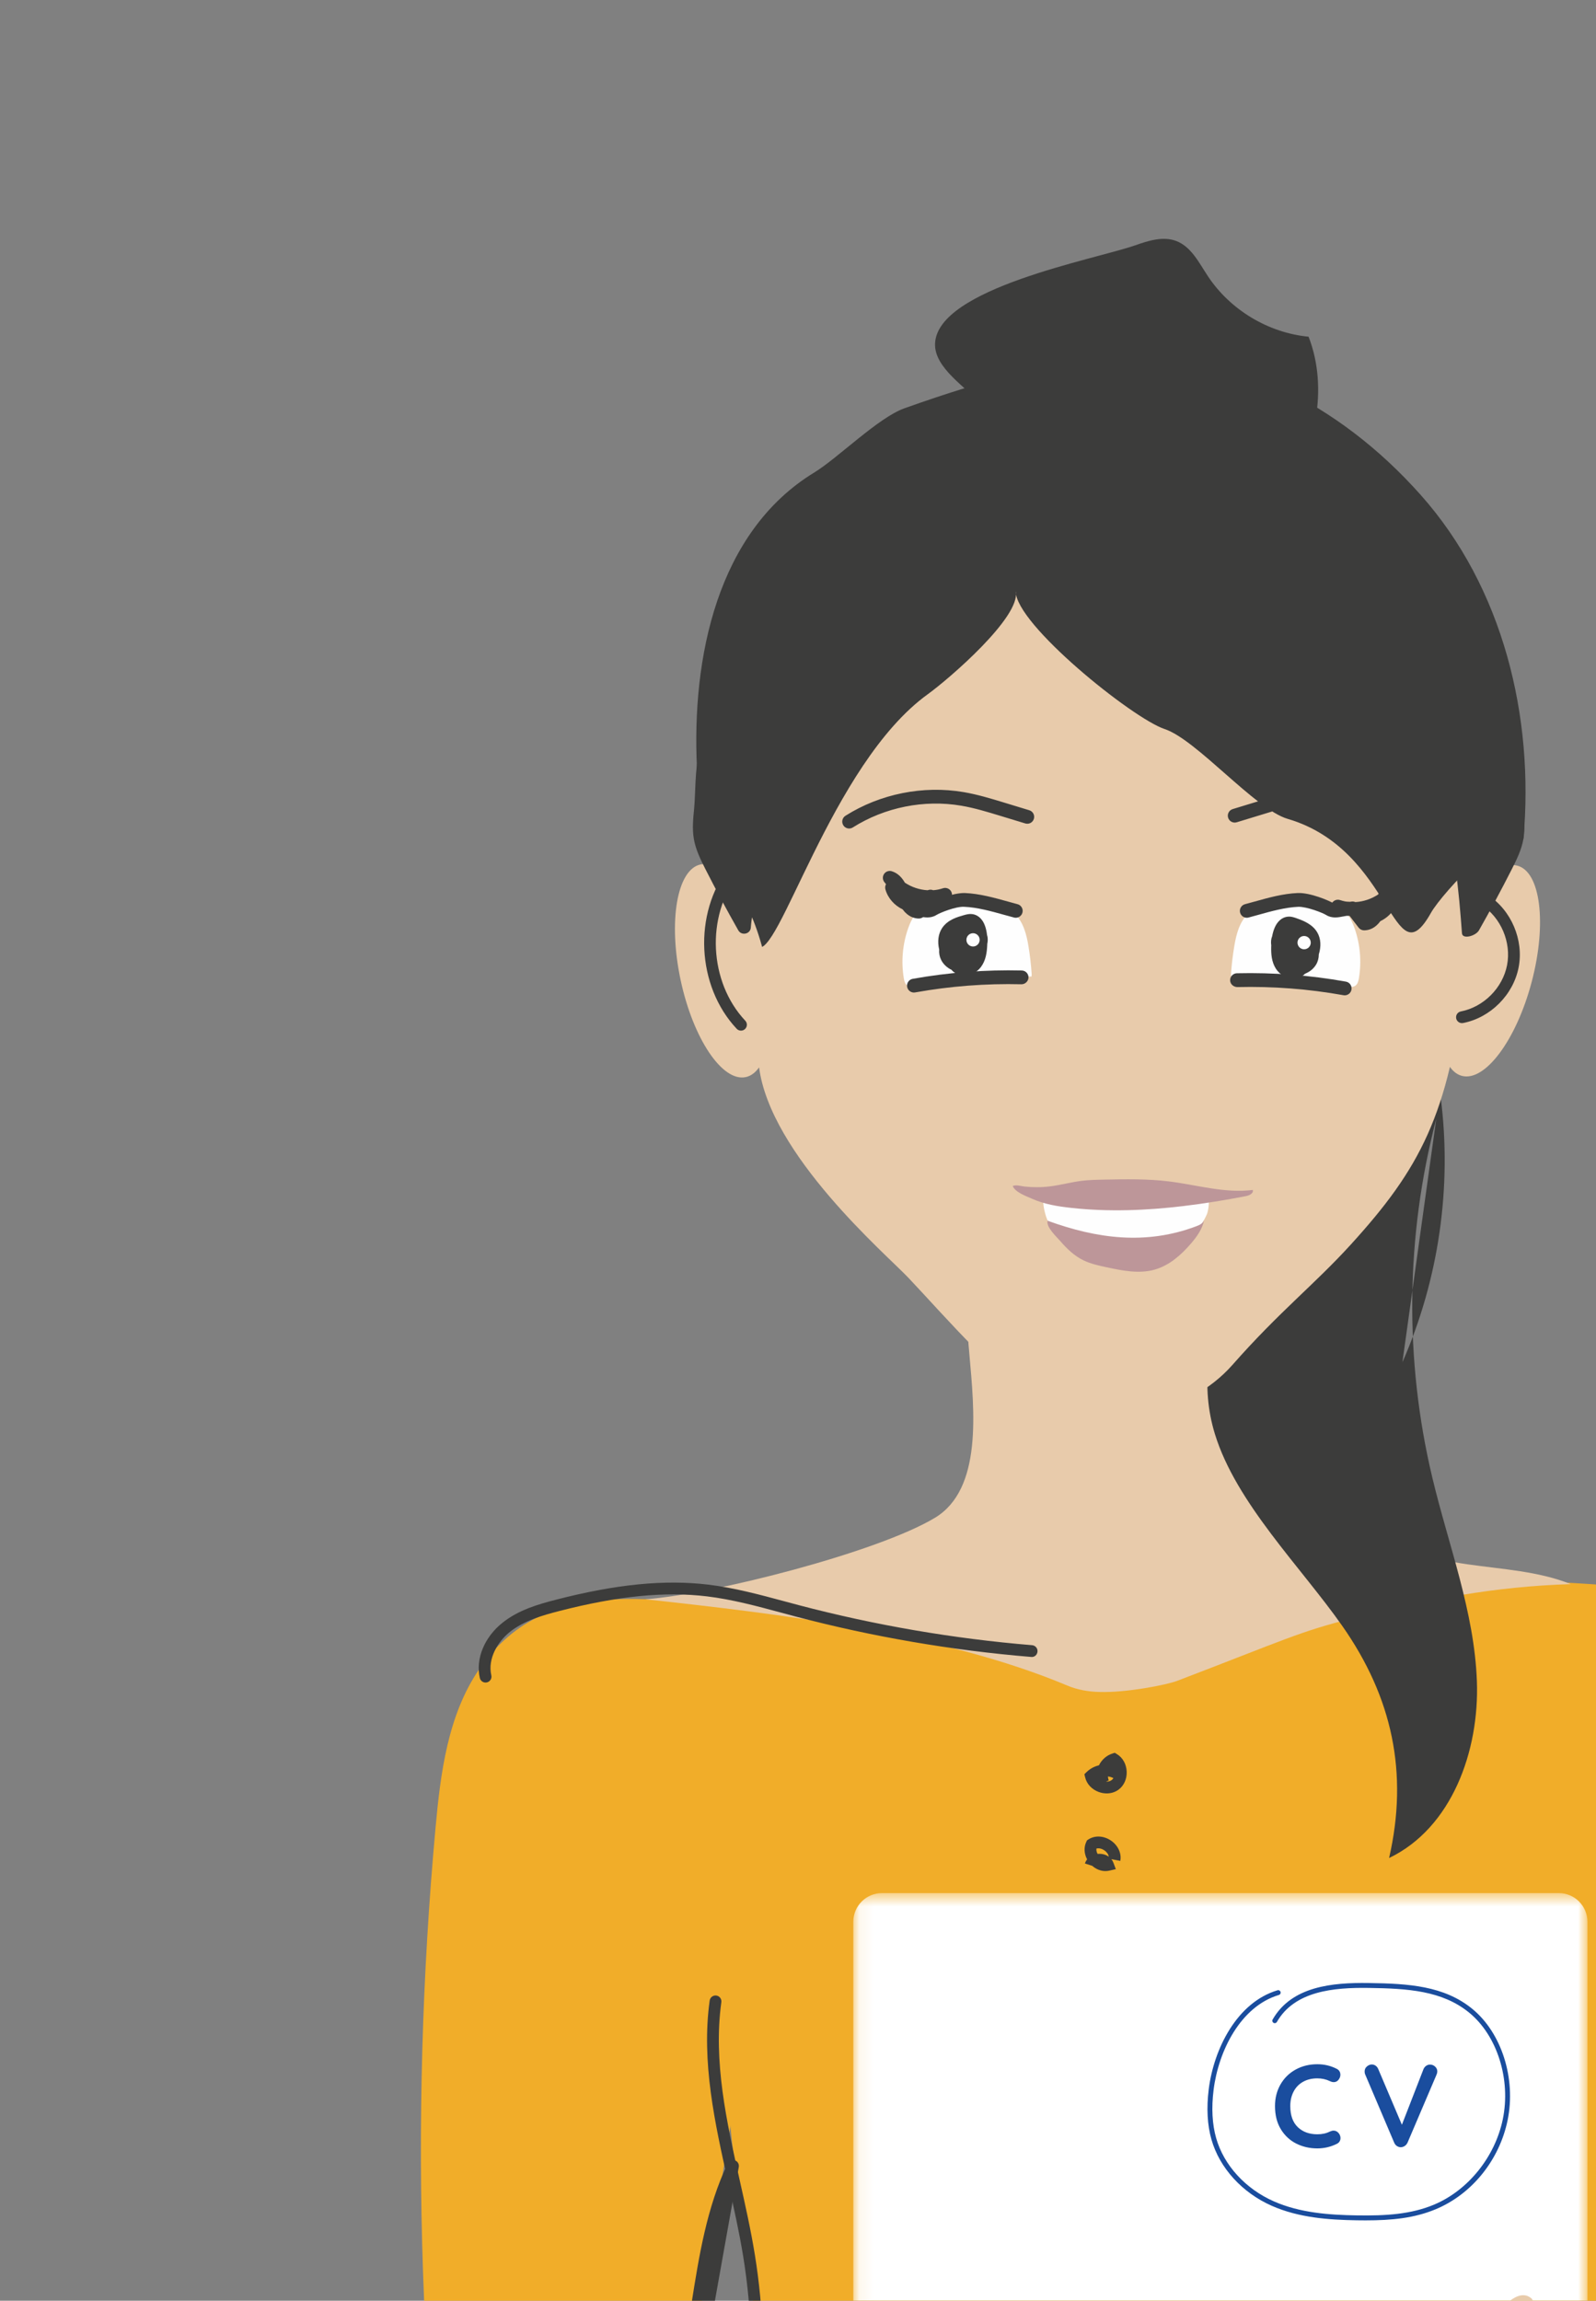 <svg xmlns="http://www.w3.org/2000/svg" xmlns:xlink="http://www.w3.org/1999/xlink" width="111" height="160" viewBox="0 0 111 160">
  <rect x="0" y="0" width="111" height="160" fill="#808080" stroke="none"/>
  <defs>
    <polygon id="a" points=".181 .137 21.221 .137 21.221 36.569 .181 36.569"/>
    <polygon id="b" points="51.143 68.911 .084 68.911 .084 .577 51.143 .577 51.143 68.911"/>
  </defs>
  <g fill="none" fill-rule="evenodd" transform="translate(-11.45 16)">
    <g opacity=".52" transform="scale(-1 1) rotate(75 -21.344 9.798)"/>
    <g transform="translate(40.724 .61)">
      <path fill="#F1AD29" d="M23.155,144.929 C23.909,154.727 24.616,164.929 21.421,174.095 C43.561,174.294 65.698,174.971 87.815,176.126 C88.16,170.28 85.088,164.83 84.65,158.991 C84.275,154.013 85.83,149.146 86.953,144.31 C88.85,136.144 89.547,127.632 89.01,119.218 C72.424,119.212 55.838,119.205 39.252,119.198 C34.568,119.197 24.779,116.722 22.324,122.681 C19.809,128.786 23.155,138.475 23.155,144.929"/>
      <path fill="#F1AD29" d="M4.039,99.491 C1.864,102.685 1.362,106.699 1.012,110.549 C-0.852,131.047 -0.138,151.779 3.132,172.1 C7.684,176.126 21.421,174.095 28.243,174.01 C29.539,166.466 29.56,161.703 30.721,154.743 C29.106,153.165 24.957,155.227 22.847,154.424 C18.913,152.927 18.884,147.442 19.563,143.285 C20.458,137.797 21.354,132.31 22.25,126.822 C34.016,126.111 45.783,125.4 57.55,124.689 C66.761,124.132 76.079,123.581 85.159,125.232 C86.927,142.129 88.417,159.142 87.983,176.126 C94.092,176.126 99.086,176.073 105.705,176.126 C104.34,149.208 104.59,129.948 101.093,105.621 C100.237,99.662 99.218,98.279 93.691,95.908 C87.944,93.442 79.971,93.554 73.577,93.129 C67.807,92.746 62.138,94.737 56.357,94.849 C45.822,95.051 35.287,95.16 24.75,95.193 C17.487,95.216 9.054,92.171 4.039,99.491"/>
      <path fill="#E8CBAB" d="M35.757,88.937 C31.774,91.343 20.244,94.281 15.605,94.607 C24.937,95.624 36.286,96.968 44.952,100.607 C45.662,100.905 46.401,101.03 47.171,101.054 C49.08,101.114 51.878,100.556 52.599,100.28 C60.107,97.411 61.095,96.853 64.885,95.908 C70.055,94.617 74.645,93.719 79.971,93.554 C75.548,91.763 69.75,93.015 66.498,89.521 C65.28,88.213 64.686,86.461 64.125,84.765 C62.682,80.403 61.239,76.042 59.796,71.68 C60.621,74.177 53.446,77.113 51.888,77.351 C48.113,77.927 44.437,77.809 41.85,75.298 C33.486,67.179 42.367,84.943 35.757,88.937"/>
      <path fill="#3C3C3B" d="M70.615,61.207 C68.487,69.325 68.391,77.969 70.339,86.133 C71.463,90.847 73.265,95.461 73.442,100.305 C73.62,105.149 71.702,110.505 67.336,112.601 C68.693,106.688 67.558,101.419 64.075,96.454 C61.192,92.345 56.694,87.913 55.22,83.112 C53.193,76.516 57.388,69.677 61.998,64.547 C64.356,61.923 67.436,59.246 70.928,59.731 C71.721,65.952 70.788,72.385 68.262,78.124"/>
      <path fill="#E8CBAB" d="M48.414,11.786 C58.742,11.786 64.26,15.68 70.755,22.142 C78.062,29.411 73.599,42.174 72.559,51.532 C71.519,60.89 69.444,64.695 64.69,69.921 C62.133,72.732 59.724,74.581 56.444,78.305 C53.39,81.775 47.583,83.064 43.179,80.925 C40.399,79.576 36.489,74.98 33.895,72.241 C32.352,70.611 24.265,63.693 23.51,57.547 C22.357,48.163 21.125,48.896 20.54,36.923 C19.92,24.243 33.076,11.786 48.414,11.786"/>
      <path fill="#3C3C3B" d="M47.689,7.305 C56.489,7.859 63.78,11.35 69.527,17.801 C75.274,24.253 77.437,33.246 76.68,41.721 C75.887,40.316 71.058,45.429 70.244,46.877 C67.568,51.635 67.684,42.504 60.279,40.335 C58.017,39.672 53.954,34.829 51.725,34.09 C49.496,33.352 41.342,26.787 41.372,24.514 C41.727,26.286 36.76,30.579 35.246,31.673 C28.504,36.546 24.792,50.435 23.375,49.211 C22.073,48.087 22.451,41.206 20.914,40.229 C19.594,39.792 19.266,38.164 19.2,36.82 C18.821,29.129 20.605,20.37 27.351,16.253 C28.99,15.254 31.804,12.435 33.622,11.786 C39.818,9.576 41.493,9.515 47.689,7.305"/>
      <path fill="#E8CBAB" d="M77.253 51.675C76.186 55.712 74.011 58.637 72.395 58.208 70.78 57.78 70.336 54.162 71.402 50.126 72.469 46.089 74.645 43.164 76.26 43.592 77.875 44.02 78.319 47.64 77.253 51.675M23.979 50.27C24.847 54.354 24.225 57.947 22.591 58.295 20.956 58.642 18.928 55.614 18.059 51.531 17.192 47.447 17.814 43.855 19.448 43.506 21.083 43.158 23.112 46.187 23.979 50.27"/>
      <path fill="#3C3C3B" d="M19.003 39.618C18.932 40.318 18.863 41.028 18.981 41.721 19.108 42.471 19.448 43.163 19.792 43.841 20.52 45.273 21.28 46.689 22.073 48.087 22.297 48.483 22.913 48.351 22.945 47.898 23.044 46.524 23.506 45.121 23.715 43.74 24.027 41.674 23.973 35.978 22.001 34.619 18.796 32.408 19.192 37.724 19.003 39.618M76.658 39.618C76.728 40.318 76.797 41.028 76.68 41.721 76.552 42.471 76.212 43.163 75.868 43.841 75.141 45.273 74.38 46.689 73.587 48.087 73.363 48.483 72.435 48.742 72.403 48.288 72.305 46.915 72.154 45.121 71.945 43.74 71.633 41.674 71.687 35.978 73.659 34.619 76.864 32.408 76.468 37.724 76.658 39.618M49.679.45C50.602.126 51.618-.197 52.531.149 53.576.546 54.115 1.663 54.733 2.596 56.288 4.945 58.935 6.536 61.737 6.806 63.149 10.446 62.163 14.65 60.188 18.017 59.771 18.727 59.297 19.429 58.628 19.909 57.512 20.71 56.047 20.772 54.675 20.802 50.649 20.89 46.131 20.76 43.326 17.869 41.521 16.011 40.582 13.462 38.919 11.476 37.958 10.329 35.689 8.99 35.758 7.28 35.917 3.429 46.88 1.432 49.679.45"/>
      <path fill="#FEFEFE" d="M43.27,66.305 C43.281,67.03 43.256,67.228 43.457,67.926 C43.604,68.433 44.097,69.234 44.522,69.547 C44.897,69.823 45.235,70.142 45.696,70.207 C46.783,70.362 47.871,70.518 48.962,70.649 C50.245,70.805 51.655,70.898 52.722,70.168 C53.564,69.593 54.241,68.772 54.66,67.841 C54.748,67.646 54.824,67.157 54.788,66.945 C54.711,66.5 53.959,66.464 53.511,66.398 C50.188,65.905 46.78,65.415 43.494,66.112"/>
      <path fill="#BD9699" d="M46.099 71.046C46.59 71.281 47.127 71.398 47.659 71.513 48.781 71.755 49.958 71.996 51.06 71.675 52.063 71.383 52.882 70.656 53.562 69.863 53.97 69.387 54.351 68.856 54.469 68.24 54.398 68.467 54.153 68.583 53.93 68.666 50.416 69.992 47.013 69.529 43.583 68.281 43.465 68.725 44.221 69.411 44.489 69.722 44.946 70.252 45.463 70.741 46.099 71.046M57.379 66.572C57.617 66.526 57.925 66.375 57.856 66.142 55.906 66.39 53.962 65.787 52.011 65.547 50.524 65.364 49.02 65.393 47.523 65.423 46.996 65.434 46.467 65.444 45.943 65.509 45.211 65.602 44.494 65.801 43.761 65.893 43.169 65.967 42.57 65.969 41.978 65.905 41.711 65.875 41.407 65.764 41.159 65.868 41.327 66.3 42.082 66.567 42.48 66.745 43.375 67.144 44.289 67.288 45.26 67.393 47.836 67.675 50.441 67.571 53.011 67.265 54.475 67.091 55.931 66.85 57.379 66.572"/>
      <g transform="translate(29.988 114.464)">
        <mask id="c" fill="white">
          <use xlink:href="#b"/>
        </mask>
        <path fill="#FFFFFF" d="M2.08,68.912 L49.148,68.912 C50.25,68.912 51.143,68.016 51.143,66.913 L51.143,2.575 C51.143,1.471 50.25,0.577 49.148,0.577 L2.08,0.577 C0.978,0.577 0.084,1.471 0.084,2.575 L0.084,66.913 C0.084,68.016 0.978,68.912 2.08,68.912" mask="url(#c)"/>
      </g>
      <path fill="#3C3C3B" d="M89.344,175.813 C89.196,175.813 89.053,175.731 88.982,175.588 C86.329,170.219 83.028,163.536 83.931,156.668 C84.051,155.754 84.247,154.847 84.435,153.968 C84.586,153.271 84.74,152.55 84.854,151.84 C84.965,151.146 85.042,150.429 85.117,149.736 C85.22,148.772 85.327,147.776 85.528,146.802 C85.894,145.034 86.571,143.276 87.226,141.575 C88.512,138.236 89.727,135.081 88.729,131.918 C88.661,131.705 88.779,131.478 88.992,131.411 C89.206,131.342 89.432,131.461 89.5,131.675 C90.583,135.107 89.259,138.543 87.979,141.867 C87.336,143.536 86.671,145.263 86.32,146.967 C86.126,147.902 86.022,148.877 85.92,149.822 C85.845,150.526 85.766,151.253 85.652,151.968 C85.534,152.7 85.378,153.431 85.225,154.138 C85.04,155.001 84.848,155.893 84.732,156.773 C83.927,162.899 86.508,168.756 89.706,175.23 C89.806,175.43 89.724,175.672 89.523,175.771 C89.466,175.8 89.405,175.813 89.344,175.813"/>
      <path fill="#E8CBAB" d="M29.338,155.683 C40.512,157.071 51.568,158.288 62.722,155.852 C64.238,155.521 65.86,155.114 66.852,153.96 C67.946,152.688 69.41,150.292 70.596,149.101 C73.885,145.797 75.837,141.999 77.26,143.245 C78.205,144.628 75.264,147.685 74.646,150.883 C76.346,152.302 80.904,150.921 83.961,150.424 C85.185,156.594 84.967,158.945 83.479,165.048 C83.218,166.122 81.036,168.202 79.926,168.451 C79.343,168.581 67.118,166.737 67.118,166.737 C58.356,164.312 48.447,170.69 33.822,171.922 C31.954,172.079 29.827,172.191 27.553,172.251 C27.553,172.251 25.5,167.248 25.704,162.944 C25.909,158.638 29.338,155.683 29.338,155.683"/>
      <path fill="#3C3C3B" d="M19.17 149.943C18.638 151.847 17.932 153.303 17.043 154.326 18.352 153.765 19.575 153.007 20.666 152.077 20.052 151.453 19.541 150.739 19.17 149.943L19.17 149.943zM28.523 173.121C27.526 173.121 26.395 172.186 25.958 171.302 23.465 166.275 25.112 159.479 29.63 156.155 30.048 155.846 30.481 155.399 30.323 155.152 30.201 154.959 29.766 154.983 29.399 155.024 26.652 155.348 23.581 154.508 21.402 152.744 21.182 155.137 20.624 157.482 19.742 159.72 19.66 159.931 19.421 160.036 19.211 159.951 19.001 159.868 18.898 159.63 18.981 159.419 19.763 157.433 20.282 155.358 20.527 153.24 18.643 154.669 16.442 155.638 14.107 156.062 13.89 156.098 13.673 155.955 13.632 155.732 13.59 155.511 13.736 155.298 13.958 155.255 16.233 154.823 17.783 152.613 18.681 148.51 18.657 148.4 18.635 148.29 18.616 148.178 18.342 146.614 18.588 145.058 18.825 143.553 19.341 140.288 19.876 136.911 21.334 133.838 21.422 133.653 21.632 133.56 21.829 133.624 22.024 133.687 22.143 133.885 22.108 134.087L19.701 147.578C19.644 147.894 19.584 148.202 19.521 148.501 20.534 152.5 25.29 154.674 29.304 154.21 29.724 154.161 30.599 154.059 31.014 154.711 31.202 155.006 31.489 155.802 30.115 156.815 25.903 159.915 24.367 166.25 26.691 170.938 27.041 171.643 27.926 172.301 28.522 172.301L28.534 172.301C28.75 172.298 28.888 172.204 28.981 171.999 29.076 171.792 29.319 171.701 29.524 171.796 29.73 171.891 29.821 172.134 29.727 172.34 29.501 172.835 29.081 173.112 28.547 173.121L28.523 173.121zM47.65 107.287C47.794 107.296 47.932 107.263 48.033 107.188 48.084 107.151 48.128 107.102 48.164 107.045 48.047 106.985 47.918 106.947 47.784 106.93 47.785 107.027 47.804 107.12 47.84 107.205L47.65 107.287zM47.697 108.109C47.515 108.109 47.327 108.076 47.144 108.01 46.663 107.833 46.309 107.457 46.199 107.002L46.143 106.773 46.313 106.609C46.549 106.383 46.841 106.231 47.153 106.156 47.352 105.763 47.685 105.468 48.077 105.341L48.256 105.283 48.416 105.382C48.815 105.626 49.065 106.078 49.086 106.591 49.107 107.104 48.893 107.575 48.516 107.85 48.282 108.021 47.996 108.109 47.697 108.109L47.697 108.109zM47.188 112.309C47.435 112.309 47.662 112.382 47.84 112.511 47.815 112.321 47.667 112.156 47.527 112.063 47.384 111.966 47.167 111.89 46.982 111.945 46.963 112.072 47.002 112.206 47.062 112.315 47.103 112.311 47.146 112.309 47.188 112.309M47.604 113.509C47.279 113.509 46.956 113.38 46.691 113.146L46.181 112.981C46.215 112.876 46.268 112.779 46.334 112.695 46.122 112.3 46.097 111.852 46.278 111.474L46.328 111.37 46.425 111.308C46.872 111.017 47.485 111.046 47.984 111.383 48.483 111.719 48.741 112.275 48.641 112.8L48.02 112.681C48.081 112.756 48.13 112.842 48.165 112.936L48.33 113.377 47.871 113.48C47.783 113.499 47.693 113.509 47.604 113.509M87.618 171.343C87.406 171.343 87.228 171.181 87.21 170.966 86.854 166.574 87.109 162.155 87.967 157.831 88.001 157.654 88.149 157.52 88.329 157.503L91.162 157.231 90.097 157.019C89.485 156.897 88.649 156.729 88.099 156.125 87.757 155.75 87.608 155.181 87.717 154.676 87.806 154.263 88.052 153.951 88.408 153.798 88.617 153.71 88.857 153.804 88.946 154.012 89.036 154.221 88.939 154.461 88.732 154.551 88.622 154.598 88.55 154.698 88.517 154.849 88.464 155.095 88.541 155.393 88.705 155.573 89.046 155.948 89.609 156.085 90.257 156.215L94.052 156.972C94.251 157.011 94.391 157.191 94.381 157.395 94.371 157.597 94.214 157.762 94.011 157.782L88.712 158.29C87.916 162.444 87.685 166.685 88.027 170.9 88.045 171.126 87.877 171.324 87.652 171.341 87.64 171.343 87.629 171.343 87.618 171.343M72.402 54.541C72.211 54.541 72.039 54.405 72.001 54.21 71.958 53.987 72.103 53.772 72.325 53.729 73.912 53.42 75.234 52.096 75.541 50.507 75.847 48.918 75.113 47.194 73.754 46.317 73.565 46.195 73.51 45.941 73.633 45.75 73.756 45.56 74.009 45.505 74.199 45.628 75.831 46.682 76.714 48.753 76.345 50.662 75.977 52.571 74.387 54.163 72.481 54.534 72.455 54.539 72.428 54.541 72.402 54.541M22.261 55.064C22.152 55.064 22.043 55.021 21.963 54.936 19.168 51.962 18.927 46.92 21.427 43.696 21.566 43.515 21.823 43.484 22.002 43.623 22.181 43.762 22.213 44.02 22.075 44.198 19.811 47.118 20.029 51.682 22.559 54.373 22.714 54.538 22.706 54.797 22.541 54.953 22.462 55.027 22.361 55.064 22.261 55.064"/>
      <path fill="#3C3C3B" d="M23.135 152.065C23.121 152.065 23.106 152.065 23.092 152.063 22.866 152.039 22.703 151.837 22.727 151.612 23.126 147.864 23.023 144.076 22.422 140.352 22.144 138.636 21.753 136.888 21.375 135.198 20.449 131.062 19.492 126.784 20.083 122.514 20.113 122.29 20.325 122.135 20.544 122.164 20.768 122.195 20.925 122.402 20.894 122.627 20.324 126.75 21.264 130.954 22.174 135.02 22.555 136.721 22.949 138.481 23.23 140.221 23.844 144.016 23.948 147.878 23.542 151.699 23.519 151.909 23.342 152.065 23.135 152.065M4.496 100.399C4.31 100.399 4.141 100.272 4.097 100.081 3.792 98.751 4.413 97.24 5.681 96.234 6.782 95.358 8.131 94.962 9.419 94.631 13.597 93.556 16.956 93.226 19.992 93.591 21.787 93.808 23.551 94.283 25.256 94.742L26.262 95.012C31.572 96.41 37.038 97.349 42.508 97.801 42.733 97.82 42.902 98.018 42.883 98.244 42.864 98.469 42.675 98.647 42.441 98.618 36.922 98.163 31.409 97.216 26.054 95.805L25.043 95.534C23.366 95.082 21.631 94.615 19.894 94.406 16.964 94.053 13.699 94.377 9.622 95.425 8.421 95.734 7.165 96.101 6.19 96.876 5.353 97.541 4.627 98.733 4.896 99.898 4.946 100.118 4.809 100.338 4.589 100.389 4.558 100.396 4.527 100.399 4.496 100.399"/>
      <path fill="#FEFEFE" d="M42.478 51.137C42.436 50.492 42.362 49.848 42.257 49.21 42.122 48.38 41.903 47.505 41.289 46.931 40.577 46.267 39.516 46.173 38.543 46.154 37.848 46.141 37.153 46.149 36.459 46.177 35.892 46.2 35.297 46.246 34.825 46.56 34.349 46.877 34.073 47.417 33.884 47.956 33.499 49.056 33.394 50.253 33.581 51.403 33.612 51.592 33.66 51.798 33.814 51.915 33.957 52.024 34.154 52.025 34.334 52.018 37.057 51.915 39.746 51.235 42.47 51.298M56.341 51.122C56.385 50.478 56.461 49.834 56.568 49.196 56.706 48.367 56.927 47.493 57.544 46.921 58.258 46.258 59.318 46.168 60.292 46.152 60.986 46.142 61.681 46.152 62.375 46.182 62.942 46.206 63.538 46.255 64.009 46.57 64.483 46.888 64.758 47.43 64.944 47.969 65.326 49.07 65.428 50.267 65.237 51.417 65.205 51.606 65.156 51.812 65.002 51.928 64.859 52.037 64.662 52.037 64.482 52.029 61.759 51.918 59.072 51.229 56.348 51.284"/>
      <path fill="#3C3C3B" d="M34.288 52.414C34.061 52.414 33.859 52.251 33.817 52.019 33.77 51.758 33.943 51.508 34.204 51.461 36.7 51.014 39.251 50.82 41.789 50.88 42.054 50.887 42.263 51.106 42.256 51.372 42.249 51.636 42.013 51.845 41.765 51.839 39.297 51.778 36.806 51.969 34.373 52.406 34.345 52.412 34.316 52.414 34.288 52.414M34.634 47.267L34.632 47.267C34.301 47.265 33.875 47.136 33.499 46.627 32.931 46.356 32.473 45.847 32.305 45.238 32.271 45.114 32.289 44.986 32.348 44.879 32.305 44.83 32.265 44.779 32.226 44.727 32.1 44.561 32.096 44.333 32.215 44.162 32.335 43.991 32.55 43.918 32.75 43.979 33.18 44.113 33.458 44.425 33.658 44.773 34.122 45.084 34.68 45.269 35.24 45.301 35.253 45.297 35.266 45.292 35.278 45.288 35.396 45.246 35.521 45.252 35.629 45.298 35.86 45.281 36.087 45.237 36.304 45.163 36.552 45.078 36.827 45.212 36.912 45.463 36.997 45.714 36.863 45.986 36.611 46.072 36.298 46.178 35.973 46.24 35.645 46.26L35.015 47.08C34.923 47.197 34.783 47.267 34.634 47.267"/>
      <path fill="#3C3C3B" d="M37.78,51.238 C37.571,51.238 37.361,51.186 37.168,51.065 C37.08,51.01 36.986,50.935 36.901,50.834 C36.591,50.685 36.334,50.449 36.182,50.147 C36.071,49.928 36.026,49.678 36.046,49.429 C35.912,48.86 35.982,48.328 36.252,47.924 C36.636,47.348 37.322,47.157 37.776,47.029 C37.939,46.982 38.187,46.915 38.457,46.98 C38.802,47.067 39.075,47.346 39.228,47.767 C39.306,47.98 39.349,48.196 39.372,48.406 C39.385,48.449 39.396,48.492 39.405,48.537 C39.437,48.715 39.42,48.884 39.389,49.034 C39.388,49.07 39.386,49.106 39.385,49.141 C39.362,49.625 39.292,50.18 38.948,50.639 C38.689,50.985 38.237,51.238 37.78,51.238"/>
      <path fill="#FEFEFE" d="M37.938,48.75 C37.938,49.005 38.145,49.212 38.4,49.212 C38.654,49.212 38.861,49.005 38.861,48.75 C38.861,48.495 38.654,48.288 38.4,48.288 C38.145,48.288 37.938,48.495 37.938,48.75"/>
      <path fill="#3C3C3B" d="M64.248 52.608C64.22 52.608 64.192 52.605 64.163 52.6 61.731 52.163 59.238 51.973 56.771 52.034 56.51 52.022 56.286 51.83 56.28 51.566 56.273 51.301 56.483 51.081 56.747 51.074 59.282 51.014 61.836 51.207 64.332 51.655 64.593 51.702 64.766 51.952 64.719 52.212 64.678 52.445 64.476 52.608 64.248 52.608M65.598 48.089C65.449 48.089 65.309 48.02 65.218 47.902L64.588 47.082C64.259 47.062 63.934 47 63.62 46.893 63.369 46.808 63.235 46.536 63.32 46.284 63.405 46.034 63.678 45.899 63.929 45.984 64.146 46.058 64.373 46.103 64.602 46.12 64.711 46.073 64.837 46.068 64.954 46.109 64.966 46.113 64.98 46.118 64.993 46.123 65.553 46.091 66.111 45.905 66.575 45.593 66.776 45.246 67.054 44.934 67.484 44.801 67.681 44.738 67.899 44.812 68.018 44.984 68.137 45.154 68.133 45.383 68.007 45.549 67.968 45.601 67.927 45.652 67.885 45.701 67.943 45.808 67.962 45.937 67.927 46.059 67.759 46.669 67.3 47.179 66.731 47.449 66.355 47.959 65.931 48.087 65.601 48.089L65.598 48.089z"/>
      <path fill="#3C3C3B" d="M60.675,51.445 C60.189,51.445 59.716,51.149 59.467,50.764 C59.156,50.279 59.126,49.72 59.136,49.237 C59.137,49.202 59.139,49.167 59.14,49.131 C59.12,48.981 59.114,48.812 59.159,48.634 C59.171,48.588 59.186,48.544 59.203,48.501 C59.241,48.293 59.298,48.082 59.389,47.878 C59.573,47.469 59.865,47.21 60.214,47.148 C60.49,47.099 60.73,47.187 60.889,47.244 C61.335,47.404 62.006,47.645 62.348,48.246 C62.589,48.666 62.621,49.203 62.447,49.76 C62.449,50.01 62.386,50.256 62.261,50.466 C62.088,50.758 61.814,50.976 61.495,51.102 C61.401,51.196 61.304,51.263 61.211,51.312 C61.039,51.405 60.857,51.445 60.675,51.445"/>
      <path fill="#FEFEFE" d="M60.965,48.944 C60.965,49.199 61.171,49.406 61.426,49.406 C61.681,49.406 61.888,49.199 61.888,48.944 C61.888,48.689 61.681,48.482 61.426,48.482 C61.171,48.482 60.965,48.689 60.965,48.944"/>
      <path fill="#3C3C3B" d="M57.437 47.213C57.225 47.213 57.031 47.071 56.974 46.856 56.907 46.6 57.059 46.337 57.315 46.27 57.534 46.212 57.756 46.149 57.98 46.088 58.955 45.816 59.961 45.536 60.981 45.493 61.846 45.457 63.17 46.023 63.466 46.207 63.552 46.261 63.774 46.218 63.97 46.178 64.153 46.143 64.374 46.104 64.576 46.106 64.84 46.113 65.05 46.332 65.044 46.597 65.038 46.858 64.825 47.066 64.565 47.066 64.557 47.065 64.549 47.065 64.541 47.066 64.433 47.066 64.297 47.092 64.154 47.12 63.802 47.19 63.362 47.275 62.959 47.022 62.707 46.864 61.615 46.439 61.022 46.452 60.113 46.49 59.158 46.755 58.237 47.012 58.008 47.076 57.782 47.139 57.56 47.197 57.519 47.208 57.478 47.213 57.437 47.213M41.372 47.213C41.332 47.213 41.291 47.208 41.249 47.197 41.028 47.139 40.802 47.076 40.574 47.013 39.652 46.756 38.698 46.49 37.788 46.452 37.208 46.417 36.103 46.864 35.851 47.022 35.444 47.276 35.006 47.189 34.655 47.12 34.505 47.091 34.369 47.061 34.255 47.066 34.019 47.088 33.772 46.861 33.765 46.597 33.759 46.332 33.969 46.113 34.233 46.106 34.432 46.103 34.655 46.143 34.839 46.178 35.036 46.218 35.258 46.261 35.344 46.207 35.641 46.023 36.97 45.477 37.829 45.493 38.849 45.536 39.856 45.816 40.831 46.088 41.055 46.15 41.276 46.212 41.495 46.27 41.75 46.337 41.903 46.6 41.835 46.856 41.779 47.071 41.585 47.213 41.372 47.213M29.783 41.007C29.624 41.007 29.468 40.928 29.377 40.783 29.236 40.559 29.302 40.263 29.526 40.121 31.939 38.595 34.936 37.995 37.749 38.476 38.718 38.642 39.65 38.926 40.552 39.201L42.312 39.737C42.565 39.814 42.708 40.082 42.631 40.336 42.554 40.589 42.289 40.733 42.032 40.654L40.273 40.119C39.399 39.853 38.497 39.577 37.587 39.422 35.003 38.978 32.254 39.531 30.039 40.933 29.959 40.983 29.87 41.007 29.783 41.007M67.065 40.753C67.047 40.753 67.029 40.752 67.012 40.75L64.119 40.43C63.282 40.337 62.333 40.231 61.497 39.782 61.429 39.745 61.361 39.706 61.293 39.667 61.118 39.565 60.952 39.469 60.802 39.441 60.584 39.401 60.318 39.482 60.06 39.561L56.739 40.573C56.483 40.65 56.217 40.508 56.14 40.255 56.063 40.001 56.206 39.733 56.459 39.656L59.781 38.642C60.115 38.541 60.531 38.415 60.977 38.497 61.289 38.554 61.546 38.704 61.773 38.836L61.951 38.937C62.623 39.298 63.438 39.389 64.224 39.476L67.117 39.796C67.38 39.825 67.57 40.062 67.541 40.326 67.513 40.571 67.306 40.753 67.065 40.753"/>
      <path fill="#1A4D9E" d="M63.948 127.679C63.948 127.794 63.907 127.906 63.825 128.015 63.738 128.13 63.626 128.187 63.49 128.187 63.397 128.187 63.305 128.162 63.212 128.113 62.944 127.988 62.656 127.925 62.345 127.925 61.964 127.925 61.631 128.005 61.347 128.166 61.064 128.327 60.845 128.554 60.693 128.846 60.541 129.138 60.464 129.472 60.464 129.849 60.464 130.493 60.637 130.982 60.983 131.315 61.329 131.647 61.783 131.814 62.345 131.814 62.678 131.814 62.967 131.751 63.212 131.626 63.31 131.582 63.397 131.559 63.474 131.559 63.616 131.559 63.736 131.62 63.834 131.74 63.915 131.844 63.956 131.956 63.956 132.076 63.956 132.163 63.934 132.242 63.891 132.313 63.847 132.384 63.785 132.439 63.703 132.477 63.278 132.69 62.825 132.796 62.345 132.796 61.81 132.796 61.32 132.683 60.872 132.457 60.426 132.23 60.069 131.896 59.802 131.454 59.534 131.012 59.401 130.477 59.401 129.849 59.401 129.292 59.528 128.793 59.781 128.35 60.035 127.909 60.384 127.563 60.832 127.315 61.279 127.067 61.783 126.942 62.345 126.942 62.83 126.942 63.28 127.049 63.695 127.262 63.864 127.349 63.948 127.488 63.948 127.679M70.536 127.106C70.637 127.199 70.688 127.311 70.688 127.442 70.688 127.513 70.671 127.587 70.638 127.662L68.619 132.395C68.569 132.498 68.502 132.578 68.414 132.633 68.326 132.687 68.234 132.715 68.136 132.715 68.043 132.709 67.957 132.681 67.879 132.629 67.799 132.577 67.738 132.502 67.694 132.404L65.674 127.655C65.647 127.6 65.634 127.532 65.634 127.45 65.634 127.303 65.688 127.183 65.797 127.093 65.906 127.004 66.017 126.959 66.132 126.959 66.225 126.959 66.313 126.986 66.394 127.04 66.475 127.095 66.538 127.175 66.582 127.278L68.226 131.151 69.73 127.278C69.774 127.179 69.837 127.104 69.919 127.049 70 126.994 70.088 126.967 70.181 126.967 70.317 126.967 70.436 127.013 70.536 127.106"/>
      <path fill="#1A4D9E" d="M65.079,137.796 C63.129,137.764 61.066,137.619 59.184,136.791 C57.117,135.88 55.546,134.156 54.982,132.18 C54.693,131.167 54.629,129.994 54.791,128.69 C55.144,125.865 56.759,122.639 59.576,121.799 C59.665,121.77 59.76,121.824 59.787,121.914 C59.814,122.004 59.763,122.099 59.672,122.125 C57.003,122.921 55.467,126.017 55.129,128.733 C54.972,129.99 55.034,131.118 55.31,132.087 C55.846,133.966 57.346,135.607 59.322,136.479 C61.147,137.282 63.17,137.423 65.085,137.454 C67.142,137.487 68.853,137.375 70.442,136.715 C72.818,135.728 74.703,133.394 75.244,130.771 C75.818,127.989 74.85,124.936 72.894,123.345 C71.028,121.828 68.635,121.673 65.928,121.636 C63.463,121.598 60.764,121.855 59.532,124.001 C59.486,124.084 59.381,124.112 59.3,124.064 C59.218,124.018 59.19,123.914 59.237,123.832 C60.556,121.532 63.354,121.253 65.933,121.295 C68.704,121.333 71.158,121.494 73.108,123.08 C75.16,124.747 76.175,127.939 75.578,130.84 C75.006,133.612 73.089,135.985 70.572,137.029 C69.094,137.645 67.535,137.801 65.701,137.801 C65.498,137.801 65.29,137.799 65.079,137.796 Z"/>
    </g>
  </g>
</svg>
